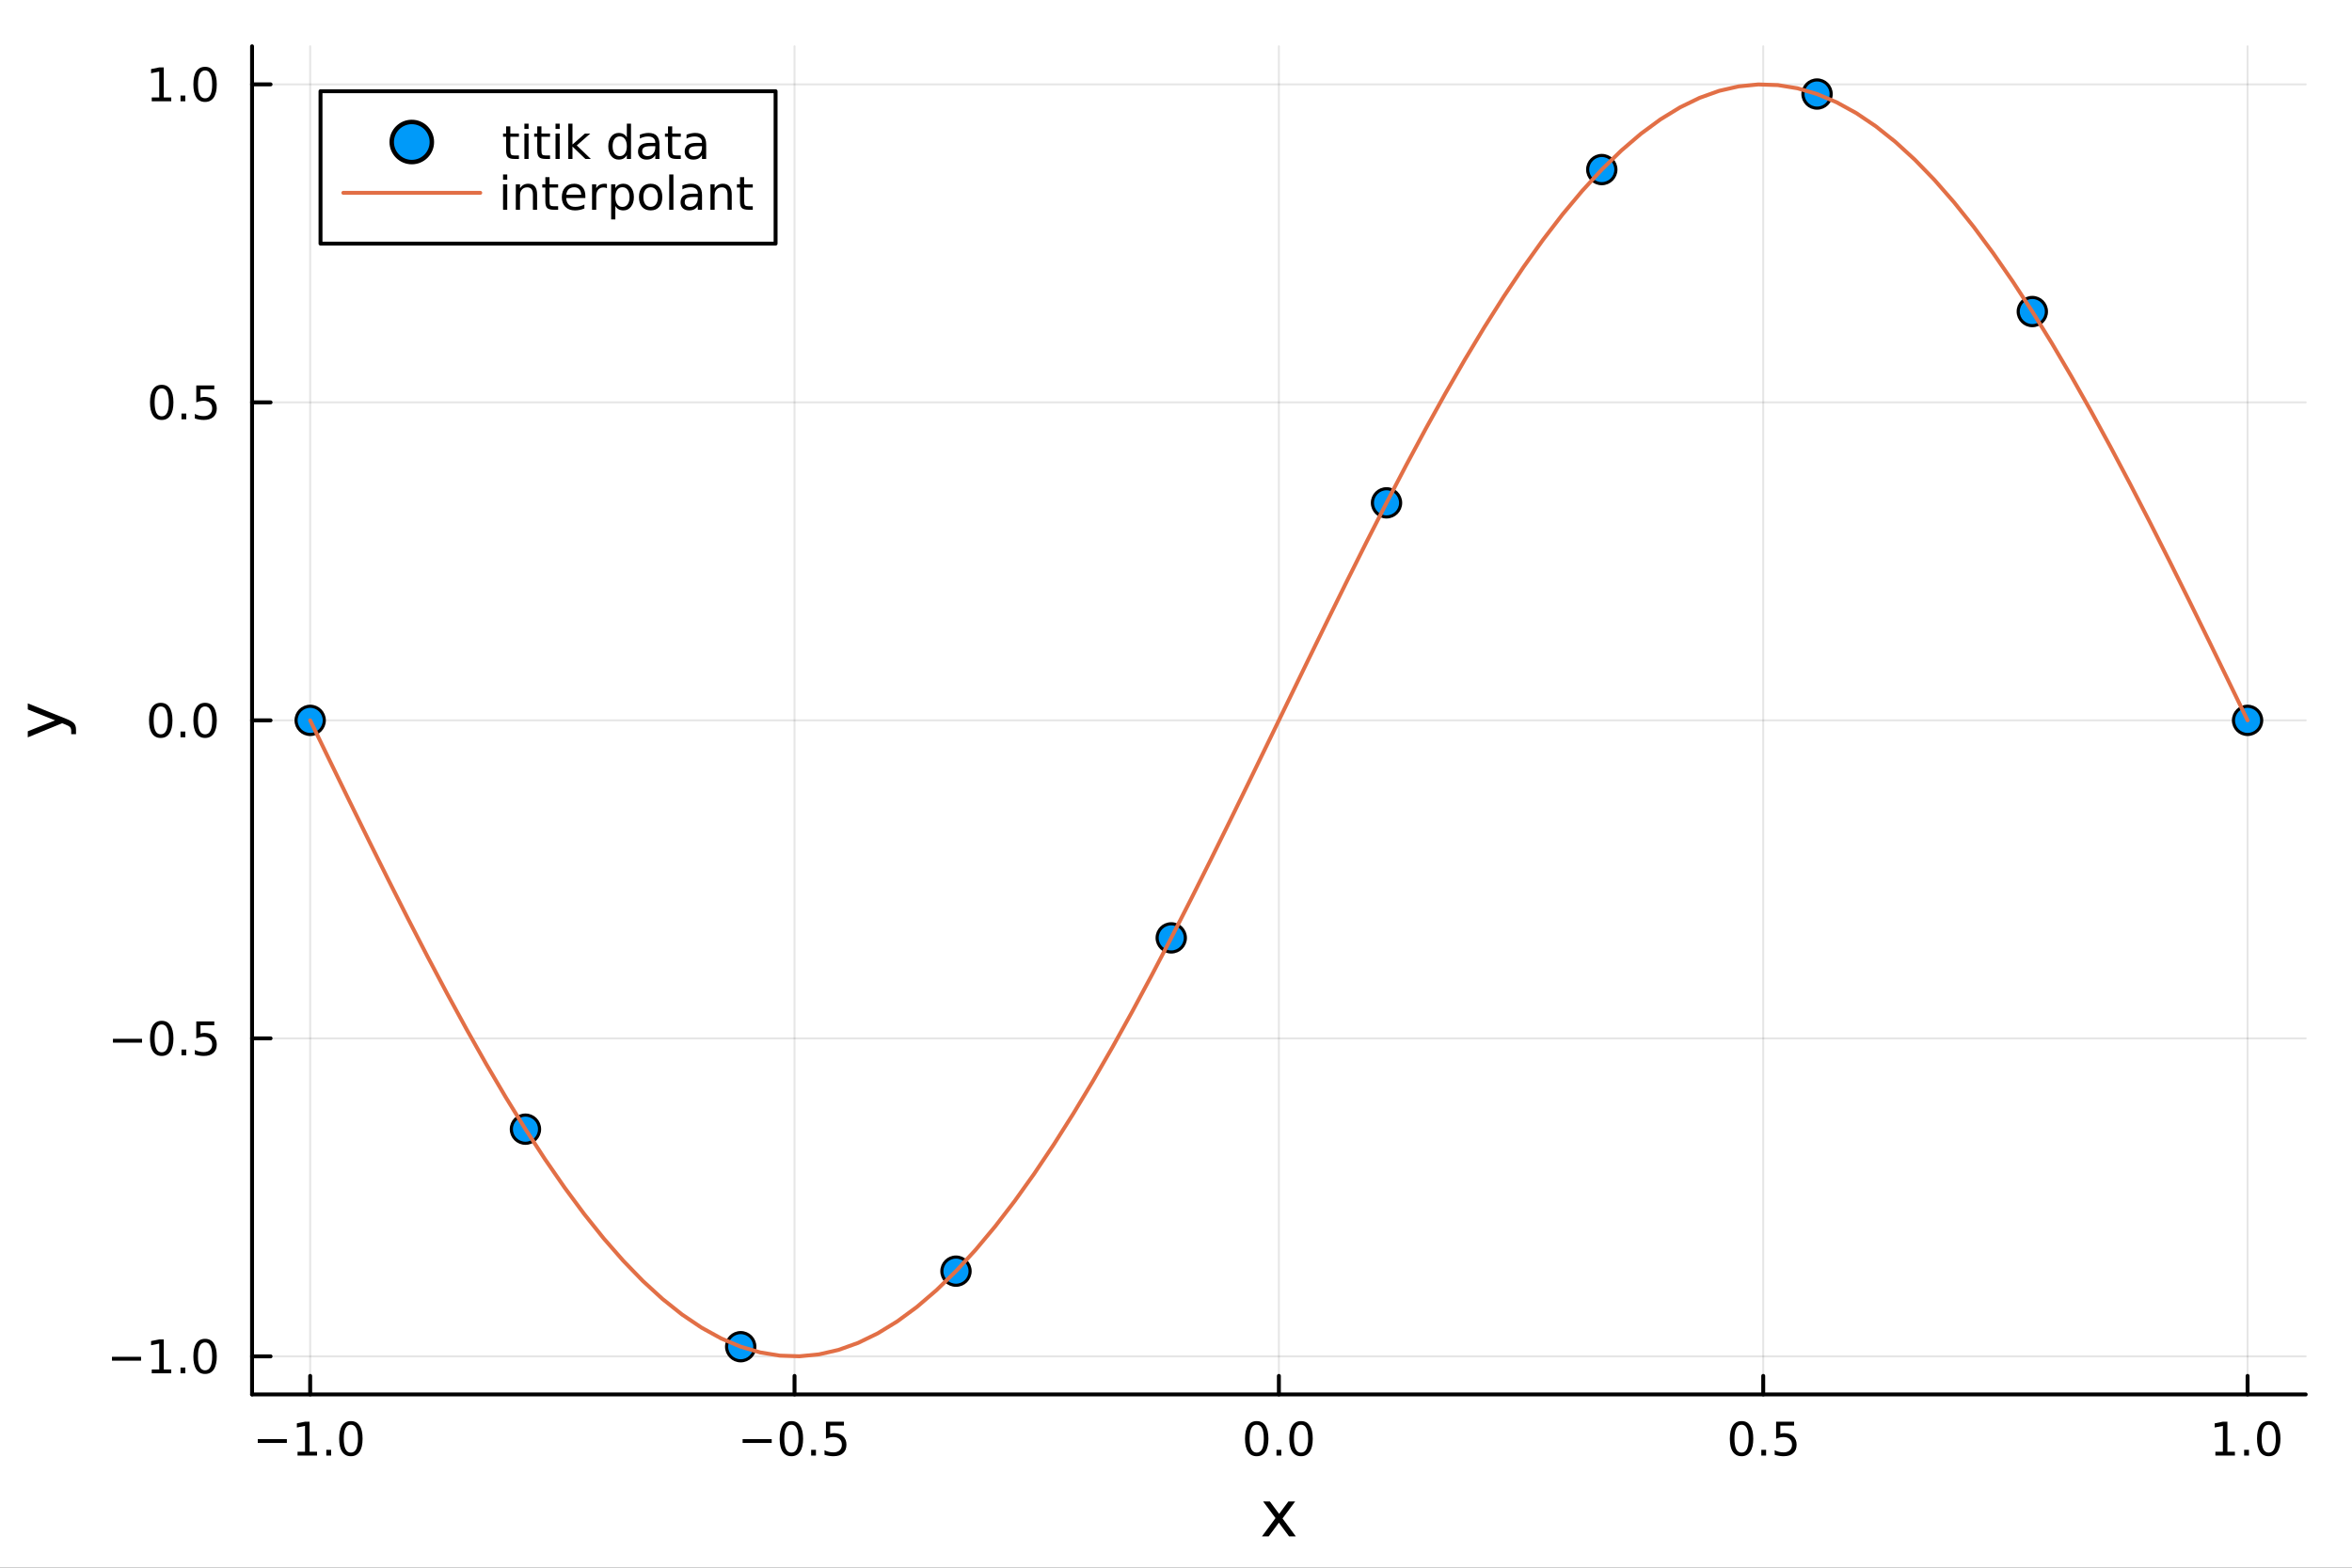 <?xml version="1.0" encoding="utf-8"?>
<svg xmlns="http://www.w3.org/2000/svg" xmlns:xlink="http://www.w3.org/1999/xlink" width="600" height="400" viewBox="0 0 2400 1600">
<rect x="0" y="0" width="2400" height="1600" fill="#333333" stroke="none"/>
<defs>
  <clipPath id="clip790">
    <rect x="0" y="0" width="2400" height="1600"/>
  </clipPath>
</defs>
<path clip-path="url(#clip790)" d="M0 1600 L2400 1600 L2400 0 L0 0  Z" fill="#ffffff" fill-rule="evenodd" fill-opacity="1"/>
<defs>
  <clipPath id="clip791">
    <rect x="480" y="0" width="1681" height="1600"/>
  </clipPath>
</defs>
<path clip-path="url(#clip790)" d="M257.204 1423.18 L2352.76 1423.18 L2352.76 47.244 L257.204 47.244  Z" fill="#ffffff" fill-rule="evenodd" fill-opacity="1"/>
<defs>
  <clipPath id="clip792">
    <rect x="257" y="47" width="2097" height="1377"/>
  </clipPath>
</defs>
<polyline clip-path="url(#clip792)" style="stroke:#000000; stroke-linecap:round; stroke-linejoin:round; stroke-width:2; stroke-opacity:0.1; fill:none" points="316.512,1423.18 316.512,47.244 "/>
<polyline clip-path="url(#clip792)" style="stroke:#000000; stroke-linecap:round; stroke-linejoin:round; stroke-width:2; stroke-opacity:0.1; fill:none" points="810.746,1423.18 810.746,47.244 "/>
<polyline clip-path="url(#clip792)" style="stroke:#000000; stroke-linecap:round; stroke-linejoin:round; stroke-width:2; stroke-opacity:0.1; fill:none" points="1304.98,1423.18 1304.98,47.244 "/>
<polyline clip-path="url(#clip792)" style="stroke:#000000; stroke-linecap:round; stroke-linejoin:round; stroke-width:2; stroke-opacity:0.1; fill:none" points="1799.21,1423.18 1799.21,47.244 "/>
<polyline clip-path="url(#clip792)" style="stroke:#000000; stroke-linecap:round; stroke-linejoin:round; stroke-width:2; stroke-opacity:0.1; fill:none" points="2293.45,1423.18 2293.45,47.244 "/>
<polyline clip-path="url(#clip790)" style="stroke:#000000; stroke-linecap:round; stroke-linejoin:round; stroke-width:4; stroke-opacity:1; fill:none" points="257.204,1423.18 2352.76,1423.18 "/>
<polyline clip-path="url(#clip790)" style="stroke:#000000; stroke-linecap:round; stroke-linejoin:round; stroke-width:4; stroke-opacity:1; fill:none" points="316.512,1423.18 316.512,1404.28 "/>
<polyline clip-path="url(#clip790)" style="stroke:#000000; stroke-linecap:round; stroke-linejoin:round; stroke-width:4; stroke-opacity:1; fill:none" points="810.746,1423.18 810.746,1404.28 "/>
<polyline clip-path="url(#clip790)" style="stroke:#000000; stroke-linecap:round; stroke-linejoin:round; stroke-width:4; stroke-opacity:1; fill:none" points="1304.98,1423.18 1304.98,1404.28 "/>
<polyline clip-path="url(#clip790)" style="stroke:#000000; stroke-linecap:round; stroke-linejoin:round; stroke-width:4; stroke-opacity:1; fill:none" points="1799.21,1423.18 1799.21,1404.28 "/>
<polyline clip-path="url(#clip790)" style="stroke:#000000; stroke-linecap:round; stroke-linejoin:round; stroke-width:4; stroke-opacity:1; fill:none" points="2293.45,1423.18 2293.45,1404.28 "/>
<path clip-path="url(#clip790)" d="M263.04 1468.75 L292.716 1468.75 L292.716 1472.69 L263.04 1472.69 L263.04 1468.75 Z" fill="#000000" fill-rule="nonzero" fill-opacity="1" /><path clip-path="url(#clip790)" d="M303.619 1481.64 L311.257 1481.64 L311.257 1455.28 L302.947 1456.95 L302.947 1452.69 L311.211 1451.02 L315.887 1451.02 L315.887 1481.64 L323.526 1481.64 L323.526 1485.58 L303.619 1485.58 L303.619 1481.64 Z" fill="#000000" fill-rule="nonzero" fill-opacity="1" /><path clip-path="url(#clip790)" d="M332.97 1479.7 L337.855 1479.7 L337.855 1485.58 L332.97 1485.58 L332.97 1479.7 Z" fill="#000000" fill-rule="nonzero" fill-opacity="1" /><path clip-path="url(#clip790)" d="M358.04 1454.1 Q354.429 1454.1 352.6 1457.66 Q350.794 1461.2 350.794 1468.33 Q350.794 1475.44 352.6 1479.01 Q354.429 1482.55 358.04 1482.55 Q361.674 1482.55 363.479 1479.01 Q365.308 1475.44 365.308 1468.33 Q365.308 1461.2 363.479 1457.66 Q361.674 1454.1 358.04 1454.1 M358.04 1450.39 Q363.85 1450.39 366.905 1455 Q369.984 1459.58 369.984 1468.33 Q369.984 1477.06 366.905 1481.67 Q363.85 1486.25 358.04 1486.25 Q352.23 1486.25 349.151 1481.67 Q346.095 1477.06 346.095 1468.33 Q346.095 1459.58 349.151 1455 Q352.23 1450.39 358.04 1450.39 Z" fill="#000000" fill-rule="nonzero" fill-opacity="1" /><path clip-path="url(#clip790)" d="M757.772 1468.75 L787.448 1468.75 L787.448 1472.69 L757.772 1472.69 L757.772 1468.75 Z" fill="#000000" fill-rule="nonzero" fill-opacity="1" /><path clip-path="url(#clip790)" d="M807.54 1454.1 Q803.929 1454.1 802.1 1457.66 Q800.295 1461.2 800.295 1468.33 Q800.295 1475.44 802.1 1479.01 Q803.929 1482.55 807.54 1482.55 Q811.174 1482.55 812.98 1479.01 Q814.809 1475.44 814.809 1468.33 Q814.809 1461.2 812.98 1457.66 Q811.174 1454.1 807.54 1454.1 M807.54 1450.39 Q813.35 1450.39 816.406 1455 Q819.484 1459.58 819.484 1468.33 Q819.484 1477.06 816.406 1481.67 Q813.35 1486.25 807.54 1486.25 Q801.73 1486.25 798.651 1481.67 Q795.596 1477.06 795.596 1468.33 Q795.596 1459.58 798.651 1455 Q801.73 1450.39 807.54 1450.39 Z" fill="#000000" fill-rule="nonzero" fill-opacity="1" /><path clip-path="url(#clip790)" d="M827.702 1479.7 L832.586 1479.7 L832.586 1485.58 L827.702 1485.58 L827.702 1479.7 Z" fill="#000000" fill-rule="nonzero" fill-opacity="1" /><path clip-path="url(#clip790)" d="M842.818 1451.02 L861.174 1451.02 L861.174 1454.96 L847.1 1454.96 L847.1 1463.43 Q848.119 1463.08 849.137 1462.92 Q850.156 1462.73 851.174 1462.73 Q856.961 1462.73 860.341 1465.9 Q863.72 1469.08 863.72 1474.49 Q863.72 1480.07 860.248 1483.17 Q856.776 1486.25 850.456 1486.25 Q848.281 1486.25 846.012 1485.88 Q843.767 1485.51 841.359 1484.77 L841.359 1480.07 Q843.443 1481.2 845.665 1481.76 Q847.887 1482.32 850.364 1482.32 Q854.368 1482.32 856.706 1480.21 Q859.044 1478.1 859.044 1474.49 Q859.044 1470.88 856.706 1468.77 Q854.368 1466.67 850.364 1466.67 Q848.489 1466.67 846.614 1467.08 Q844.762 1467.5 842.818 1468.38 L842.818 1451.02 Z" fill="#000000" fill-rule="nonzero" fill-opacity="1" /><path clip-path="url(#clip790)" d="M1282.36 1454.1 Q1278.75 1454.1 1276.92 1457.66 Q1275.12 1461.2 1275.12 1468.33 Q1275.12 1475.44 1276.92 1479.01 Q1278.75 1482.55 1282.36 1482.55 Q1286 1482.55 1287.8 1479.01 Q1289.63 1475.44 1289.63 1468.33 Q1289.63 1461.2 1287.8 1457.66 Q1286 1454.1 1282.36 1454.1 M1282.36 1450.39 Q1288.17 1450.39 1291.23 1455 Q1294.31 1459.58 1294.31 1468.33 Q1294.31 1477.06 1291.23 1481.67 Q1288.17 1486.25 1282.36 1486.25 Q1276.55 1486.25 1273.48 1481.67 Q1270.42 1477.06 1270.42 1468.33 Q1270.42 1459.58 1273.48 1455 Q1276.55 1450.39 1282.36 1450.39 Z" fill="#000000" fill-rule="nonzero" fill-opacity="1" /><path clip-path="url(#clip790)" d="M1302.53 1479.7 L1307.41 1479.7 L1307.41 1485.58 L1302.53 1485.58 L1302.53 1479.7 Z" fill="#000000" fill-rule="nonzero" fill-opacity="1" /><path clip-path="url(#clip790)" d="M1327.6 1454.1 Q1323.98 1454.1 1322.16 1457.66 Q1320.35 1461.2 1320.35 1468.33 Q1320.35 1475.44 1322.16 1479.01 Q1323.98 1482.55 1327.6 1482.55 Q1331.23 1482.55 1333.04 1479.01 Q1334.86 1475.44 1334.86 1468.33 Q1334.86 1461.2 1333.04 1457.66 Q1331.23 1454.1 1327.6 1454.1 M1327.6 1450.39 Q1333.41 1450.39 1336.46 1455 Q1339.54 1459.58 1339.54 1468.33 Q1339.54 1477.06 1336.46 1481.67 Q1333.41 1486.25 1327.6 1486.25 Q1321.79 1486.25 1318.71 1481.67 Q1315.65 1477.06 1315.65 1468.33 Q1315.65 1459.58 1318.71 1455 Q1321.79 1450.39 1327.6 1450.39 Z" fill="#000000" fill-rule="nonzero" fill-opacity="1" /><path clip-path="url(#clip790)" d="M1777.1 1454.1 Q1773.48 1454.1 1771.66 1457.66 Q1769.85 1461.2 1769.85 1468.33 Q1769.85 1475.44 1771.66 1479.01 Q1773.48 1482.55 1777.1 1482.55 Q1780.73 1482.55 1782.54 1479.01 Q1784.36 1475.44 1784.36 1468.33 Q1784.36 1461.2 1782.54 1457.66 Q1780.73 1454.1 1777.1 1454.1 M1777.1 1450.39 Q1782.91 1450.39 1785.96 1455 Q1789.04 1459.58 1789.04 1468.33 Q1789.04 1477.06 1785.96 1481.67 Q1782.91 1486.25 1777.1 1486.25 Q1771.29 1486.25 1768.21 1481.67 Q1765.15 1477.06 1765.15 1468.33 Q1765.15 1459.58 1768.21 1455 Q1771.29 1450.39 1777.1 1450.39 Z" fill="#000000" fill-rule="nonzero" fill-opacity="1" /><path clip-path="url(#clip790)" d="M1797.26 1479.7 L1802.14 1479.7 L1802.14 1485.58 L1797.26 1485.58 L1797.26 1479.7 Z" fill="#000000" fill-rule="nonzero" fill-opacity="1" /><path clip-path="url(#clip790)" d="M1812.37 1451.02 L1830.73 1451.02 L1830.73 1454.96 L1816.66 1454.96 L1816.66 1463.43 Q1817.67 1463.08 1818.69 1462.92 Q1819.71 1462.73 1820.73 1462.73 Q1826.52 1462.73 1829.9 1465.9 Q1833.28 1469.08 1833.28 1474.49 Q1833.28 1480.07 1829.8 1483.17 Q1826.33 1486.25 1820.01 1486.25 Q1817.84 1486.25 1815.57 1485.88 Q1813.32 1485.51 1810.92 1484.77 L1810.92 1480.07 Q1813 1481.2 1815.22 1481.76 Q1817.44 1482.32 1819.92 1482.32 Q1823.92 1482.32 1826.26 1480.21 Q1828.6 1478.1 1828.6 1474.49 Q1828.6 1470.88 1826.26 1468.77 Q1823.92 1466.67 1819.92 1466.67 Q1818.04 1466.67 1816.17 1467.08 Q1814.32 1467.5 1812.37 1468.38 L1812.37 1451.02 Z" fill="#000000" fill-rule="nonzero" fill-opacity="1" /><path clip-path="url(#clip790)" d="M2260.6 1481.64 L2268.24 1481.64 L2268.24 1455.28 L2259.93 1456.95 L2259.93 1452.69 L2268.19 1451.02 L2272.87 1451.02 L2272.87 1481.64 L2280.51 1481.64 L2280.51 1485.58 L2260.6 1485.58 L2260.6 1481.64 Z" fill="#000000" fill-rule="nonzero" fill-opacity="1" /><path clip-path="url(#clip790)" d="M2289.95 1479.7 L2294.84 1479.7 L2294.84 1485.58 L2289.95 1485.58 L2289.95 1479.7 Z" fill="#000000" fill-rule="nonzero" fill-opacity="1" /><path clip-path="url(#clip790)" d="M2315.02 1454.1 Q2311.41 1454.1 2309.58 1457.66 Q2307.78 1461.2 2307.78 1468.33 Q2307.78 1475.44 2309.58 1479.01 Q2311.41 1482.55 2315.02 1482.55 Q2318.66 1482.55 2320.46 1479.01 Q2322.29 1475.44 2322.29 1468.33 Q2322.29 1461.2 2320.46 1457.66 Q2318.66 1454.1 2315.02 1454.1 M2315.02 1450.39 Q2320.83 1450.39 2323.89 1455 Q2326.97 1459.58 2326.97 1468.33 Q2326.97 1477.06 2323.89 1481.67 Q2320.83 1486.25 2315.02 1486.25 Q2309.21 1486.25 2306.13 1481.67 Q2303.08 1477.06 2303.08 1468.33 Q2303.08 1459.58 2306.13 1455 Q2309.21 1450.39 2315.02 1450.39 Z" fill="#000000" fill-rule="nonzero" fill-opacity="1" /><path clip-path="url(#clip790)" d="M1321.59 1532.4 L1308.7 1549.74 L1322.26 1568.04 L1315.36 1568.04 L1304.98 1554.04 L1294.6 1568.04 L1287.7 1568.04 L1301.54 1549.39 L1288.87 1532.4 L1295.78 1532.4 L1305.23 1545.1 L1314.69 1532.4 L1321.59 1532.4 Z" fill="#000000" fill-rule="nonzero" fill-opacity="1" /><polyline clip-path="url(#clip792)" style="stroke:#000000; stroke-linecap:round; stroke-linejoin:round; stroke-width:2; stroke-opacity:0.1; fill:none" points="257.204,1384.32 2352.76,1384.32 "/>
<polyline clip-path="url(#clip792)" style="stroke:#000000; stroke-linecap:round; stroke-linejoin:round; stroke-width:2; stroke-opacity:0.1; fill:none" points="257.204,1059.77 2352.76,1059.77 "/>
<polyline clip-path="url(#clip792)" style="stroke:#000000; stroke-linecap:round; stroke-linejoin:round; stroke-width:2; stroke-opacity:0.1; fill:none" points="257.204,735.212 2352.76,735.212 "/>
<polyline clip-path="url(#clip792)" style="stroke:#000000; stroke-linecap:round; stroke-linejoin:round; stroke-width:2; stroke-opacity:0.1; fill:none" points="257.204,410.657 2352.76,410.657 "/>
<polyline clip-path="url(#clip792)" style="stroke:#000000; stroke-linecap:round; stroke-linejoin:round; stroke-width:2; stroke-opacity:0.1; fill:none" points="257.204,86.103 2352.76,86.103 "/>
<polyline clip-path="url(#clip790)" style="stroke:#000000; stroke-linecap:round; stroke-linejoin:round; stroke-width:4; stroke-opacity:1; fill:none" points="257.204,1423.18 257.204,47.244 "/>
<polyline clip-path="url(#clip790)" style="stroke:#000000; stroke-linecap:round; stroke-linejoin:round; stroke-width:4; stroke-opacity:1; fill:none" points="257.204,1384.32 276.102,1384.32 "/>
<polyline clip-path="url(#clip790)" style="stroke:#000000; stroke-linecap:round; stroke-linejoin:round; stroke-width:4; stroke-opacity:1; fill:none" points="257.204,1059.77 276.102,1059.77 "/>
<polyline clip-path="url(#clip790)" style="stroke:#000000; stroke-linecap:round; stroke-linejoin:round; stroke-width:4; stroke-opacity:1; fill:none" points="257.204,735.212 276.102,735.212 "/>
<polyline clip-path="url(#clip790)" style="stroke:#000000; stroke-linecap:round; stroke-linejoin:round; stroke-width:4; stroke-opacity:1; fill:none" points="257.204,410.657 276.102,410.657 "/>
<polyline clip-path="url(#clip790)" style="stroke:#000000; stroke-linecap:round; stroke-linejoin:round; stroke-width:4; stroke-opacity:1; fill:none" points="257.204,86.103 276.102,86.103 "/>
<path clip-path="url(#clip790)" d="M114.26 1384.77 L143.936 1384.77 L143.936 1388.71 L114.26 1388.71 L114.26 1384.77 Z" fill="#000000" fill-rule="nonzero" fill-opacity="1" /><path clip-path="url(#clip790)" d="M154.839 1397.67 L162.477 1397.67 L162.477 1371.3 L154.167 1372.97 L154.167 1368.71 L162.431 1367.04 L167.107 1367.04 L167.107 1397.67 L174.746 1397.67 L174.746 1401.6 L154.839 1401.6 L154.839 1397.67 Z" fill="#000000" fill-rule="nonzero" fill-opacity="1" /><path clip-path="url(#clip790)" d="M184.19 1395.72 L189.075 1395.72 L189.075 1401.6 L184.19 1401.6 L184.19 1395.72 Z" fill="#000000" fill-rule="nonzero" fill-opacity="1" /><path clip-path="url(#clip790)" d="M209.26 1370.12 Q205.649 1370.12 203.82 1373.68 Q202.014 1377.23 202.014 1384.36 Q202.014 1391.46 203.82 1395.03 Q205.649 1398.57 209.26 1398.57 Q212.894 1398.57 214.699 1395.03 Q216.528 1391.46 216.528 1384.36 Q216.528 1377.23 214.699 1373.68 Q212.894 1370.12 209.26 1370.12 M209.26 1366.42 Q215.07 1366.42 218.125 1371.02 Q221.204 1375.61 221.204 1384.36 Q221.204 1393.08 218.125 1397.69 Q215.07 1402.27 209.26 1402.27 Q203.449 1402.27 200.371 1397.69 Q197.315 1393.08 197.315 1384.36 Q197.315 1375.61 200.371 1371.02 Q203.449 1366.42 209.26 1366.42 Z" fill="#000000" fill-rule="nonzero" fill-opacity="1" /><path clip-path="url(#clip790)" d="M115.256 1060.22 L144.931 1060.22 L144.931 1064.15 L115.256 1064.15 L115.256 1060.22 Z" fill="#000000" fill-rule="nonzero" fill-opacity="1" /><path clip-path="url(#clip790)" d="M165.024 1045.57 Q161.413 1045.57 159.584 1049.13 Q157.778 1052.67 157.778 1059.8 Q157.778 1066.91 159.584 1070.47 Q161.413 1074.01 165.024 1074.01 Q168.658 1074.01 170.464 1070.47 Q172.292 1066.91 172.292 1059.8 Q172.292 1052.67 170.464 1049.13 Q168.658 1045.57 165.024 1045.57 M165.024 1041.86 Q170.834 1041.86 173.889 1046.47 Q176.968 1051.05 176.968 1059.8 Q176.968 1068.53 173.889 1073.13 Q170.834 1077.72 165.024 1077.72 Q159.214 1077.72 156.135 1073.13 Q153.079 1068.53 153.079 1059.8 Q153.079 1051.05 156.135 1046.47 Q159.214 1041.86 165.024 1041.86 Z" fill="#000000" fill-rule="nonzero" fill-opacity="1" /><path clip-path="url(#clip790)" d="M185.186 1071.17 L190.07 1071.17 L190.07 1077.05 L185.186 1077.05 L185.186 1071.17 Z" fill="#000000" fill-rule="nonzero" fill-opacity="1" /><path clip-path="url(#clip790)" d="M200.301 1042.49 L218.658 1042.49 L218.658 1046.42 L204.584 1046.42 L204.584 1054.89 Q205.602 1054.55 206.621 1054.38 Q207.639 1054.2 208.658 1054.2 Q214.445 1054.2 217.824 1057.37 Q221.204 1060.54 221.204 1065.96 Q221.204 1071.54 217.732 1074.64 Q214.26 1077.72 207.94 1077.72 Q205.764 1077.72 203.496 1077.35 Q201.25 1076.98 198.843 1076.24 L198.843 1071.54 Q200.926 1072.67 203.149 1073.23 Q205.371 1073.78 207.848 1073.78 Q211.852 1073.78 214.19 1071.68 Q216.528 1069.57 216.528 1065.96 Q216.528 1062.35 214.19 1060.24 Q211.852 1058.13 207.848 1058.13 Q205.973 1058.13 204.098 1058.55 Q202.246 1058.97 200.301 1059.85 L200.301 1042.49 Z" fill="#000000" fill-rule="nonzero" fill-opacity="1" /><path clip-path="url(#clip790)" d="M164.028 721.011 Q160.417 721.011 158.589 724.575 Q156.783 728.117 156.783 735.247 Q156.783 742.353 158.589 745.918 Q160.417 749.46 164.028 749.46 Q167.663 749.46 169.468 745.918 Q171.297 742.353 171.297 735.247 Q171.297 728.117 169.468 724.575 Q167.663 721.011 164.028 721.011 M164.028 717.307 Q169.839 717.307 172.894 721.913 Q175.973 726.497 175.973 735.247 Q175.973 743.973 172.894 748.58 Q169.839 753.163 164.028 753.163 Q158.218 753.163 155.14 748.58 Q152.084 743.973 152.084 735.247 Q152.084 726.497 155.14 721.913 Q158.218 717.307 164.028 717.307 Z" fill="#000000" fill-rule="nonzero" fill-opacity="1" /><path clip-path="url(#clip790)" d="M184.19 746.612 L189.075 746.612 L189.075 752.492 L184.19 752.492 L184.19 746.612 Z" fill="#000000" fill-rule="nonzero" fill-opacity="1" /><path clip-path="url(#clip790)" d="M209.26 721.011 Q205.649 721.011 203.82 724.575 Q202.014 728.117 202.014 735.247 Q202.014 742.353 203.82 745.918 Q205.649 749.46 209.26 749.46 Q212.894 749.46 214.699 745.918 Q216.528 742.353 216.528 735.247 Q216.528 728.117 214.699 724.575 Q212.894 721.011 209.26 721.011 M209.26 717.307 Q215.07 717.307 218.125 721.913 Q221.204 726.497 221.204 735.247 Q221.204 743.973 218.125 748.58 Q215.07 753.163 209.26 753.163 Q203.449 753.163 200.371 748.58 Q197.315 743.973 197.315 735.247 Q197.315 726.497 200.371 721.913 Q203.449 717.307 209.26 717.307 Z" fill="#000000" fill-rule="nonzero" fill-opacity="1" /><path clip-path="url(#clip790)" d="M165.024 396.456 Q161.413 396.456 159.584 400.021 Q157.778 403.563 157.778 410.692 Q157.778 417.799 159.584 421.363 Q161.413 424.905 165.024 424.905 Q168.658 424.905 170.464 421.363 Q172.292 417.799 172.292 410.692 Q172.292 403.563 170.464 400.021 Q168.658 396.456 165.024 396.456 M165.024 392.752 Q170.834 392.752 173.889 397.359 Q176.968 401.942 176.968 410.692 Q176.968 419.419 173.889 424.025 Q170.834 428.609 165.024 428.609 Q159.214 428.609 156.135 424.025 Q153.079 419.419 153.079 410.692 Q153.079 401.942 156.135 397.359 Q159.214 392.752 165.024 392.752 Z" fill="#000000" fill-rule="nonzero" fill-opacity="1" /><path clip-path="url(#clip790)" d="M185.186 422.058 L190.07 422.058 L190.07 427.937 L185.186 427.937 L185.186 422.058 Z" fill="#000000" fill-rule="nonzero" fill-opacity="1" /><path clip-path="url(#clip790)" d="M200.301 393.377 L218.658 393.377 L218.658 397.313 L204.584 397.313 L204.584 405.785 Q205.602 405.438 206.621 405.276 Q207.639 405.09 208.658 405.09 Q214.445 405.09 217.824 408.262 Q221.204 411.433 221.204 416.85 Q221.204 422.428 217.732 425.53 Q214.26 428.609 207.94 428.609 Q205.764 428.609 203.496 428.238 Q201.25 427.868 198.843 427.127 L198.843 422.428 Q200.926 423.562 203.149 424.118 Q205.371 424.674 207.848 424.674 Q211.852 424.674 214.19 422.567 Q216.528 420.461 216.528 416.85 Q216.528 413.238 214.19 411.132 Q211.852 409.025 207.848 409.025 Q205.973 409.025 204.098 409.442 Q202.246 409.859 200.301 410.738 L200.301 393.377 Z" fill="#000000" fill-rule="nonzero" fill-opacity="1" /><path clip-path="url(#clip790)" d="M154.839 99.448 L162.477 99.448 L162.477 73.082 L154.167 74.749 L154.167 70.49 L162.431 68.823 L167.107 68.823 L167.107 99.448 L174.746 99.448 L174.746 103.383 L154.839 103.383 L154.839 99.448 Z" fill="#000000" fill-rule="nonzero" fill-opacity="1" /><path clip-path="url(#clip790)" d="M184.19 97.503 L189.075 97.503 L189.075 103.383 L184.19 103.383 L184.19 97.503 Z" fill="#000000" fill-rule="nonzero" fill-opacity="1" /><path clip-path="url(#clip790)" d="M209.26 71.902 Q205.649 71.902 203.82 75.466 Q202.014 79.008 202.014 86.138 Q202.014 93.244 203.82 96.809 Q205.649 100.35 209.26 100.35 Q212.894 100.35 214.699 96.809 Q216.528 93.244 216.528 86.138 Q216.528 79.008 214.699 75.466 Q212.894 71.902 209.26 71.902 M209.26 68.198 Q215.07 68.198 218.125 72.804 Q221.204 77.388 221.204 86.138 Q221.204 94.864 218.125 99.471 Q215.07 104.054 209.26 104.054 Q203.449 104.054 200.371 99.471 Q197.315 94.864 197.315 86.138 Q197.315 77.388 200.371 72.804 Q203.449 68.198 209.26 68.198 Z" fill="#000000" fill-rule="nonzero" fill-opacity="1" /><path clip-path="url(#clip790)" d="M67.314 733.525 Q73.68 736.008 75.622 738.363 Q77.563 740.718 77.563 744.665 L77.563 749.344 L72.662 749.344 L72.662 745.906 Q72.662 743.487 71.516 742.151 Q70.37 740.814 66.105 739.191 L63.431 738.14 L28.356 752.559 L28.356 746.352 L56.238 735.212 L28.356 724.072 L28.356 717.865 L67.314 733.525 Z" fill="#000000" fill-rule="nonzero" fill-opacity="1" /><circle clip-path="url(#clip792)" cx="316.512" cy="735.212" r="14.4" fill="#009af9" fill-rule="evenodd" fill-opacity="1" stroke="#000000" stroke-opacity="1" stroke-width="3.2"/>
<circle clip-path="url(#clip792)" cx="536.172" cy="1152.45" r="14.4" fill="#009af9" fill-rule="evenodd" fill-opacity="1" stroke="#000000" stroke-opacity="1" stroke-width="3.2"/>
<circle clip-path="url(#clip792)" cx="755.831" cy="1374.46" r="14.4" fill="#009af9" fill-rule="evenodd" fill-opacity="1" stroke="#000000" stroke-opacity="1" stroke-width="3.2"/>
<circle clip-path="url(#clip792)" cx="975.491" cy="1297.36" r="14.4" fill="#009af9" fill-rule="evenodd" fill-opacity="1" stroke="#000000" stroke-opacity="1" stroke-width="3.2"/>
<circle clip-path="url(#clip792)" cx="1195.15" cy="957.22" r="14.4" fill="#009af9" fill-rule="evenodd" fill-opacity="1" stroke="#000000" stroke-opacity="1" stroke-width="3.2"/>
<circle clip-path="url(#clip792)" cx="1414.81" cy="513.204" r="14.4" fill="#009af9" fill-rule="evenodd" fill-opacity="1" stroke="#000000" stroke-opacity="1" stroke-width="3.2"/>
<circle clip-path="url(#clip792)" cx="1634.47" cy="173.067" r="14.4" fill="#009af9" fill-rule="evenodd" fill-opacity="1" stroke="#000000" stroke-opacity="1" stroke-width="3.2"/>
<circle clip-path="url(#clip792)" cx="1854.13" cy="95.964" r="14.4" fill="#009af9" fill-rule="evenodd" fill-opacity="1" stroke="#000000" stroke-opacity="1" stroke-width="3.2"/>
<circle clip-path="url(#clip792)" cx="2073.79" cy="317.973" r="14.4" fill="#009af9" fill-rule="evenodd" fill-opacity="1" stroke="#000000" stroke-opacity="1" stroke-width="3.2"/>
<circle clip-path="url(#clip792)" cx="2293.45" cy="735.212" r="14.4" fill="#009af9" fill-rule="evenodd" fill-opacity="1" stroke="#000000" stroke-opacity="1" stroke-width="3.2"/>
<polyline clip-path="url(#clip792)" style="stroke:#e26f46; stroke-linecap:round; stroke-linejoin:round; stroke-width:4; stroke-opacity:1; fill:none" points="316.512,735.212 336.481,776.352 356.45,817.341 376.419,858.01 396.388,898.19 416.357,937.717 436.326,976.43 456.295,1014.17 476.264,1050.79 496.234,1086.14 516.203,1120.07 536.172,1152.45 556.141,1183.15 576.11,1212.05 596.079,1239.02 616.048,1263.97 636.017,1286.78 655.986,1307.38 675.955,1325.67 695.924,1341.58 715.893,1355.05 735.862,1366.02 755.831,1374.46 775.8,1380.32 795.769,1383.58 815.738,1384.24 835.707,1382.28 855.676,1377.71 875.645,1370.56 895.614,1360.85 915.584,1348.62 935.553,1333.92 955.522,1316.81 975.491,1297.36 995.46,1275.64 1015.43,1251.75 1035.4,1225.78 1055.37,1197.83 1075.34,1168.02 1095.3,1136.46 1115.27,1103.3 1135.24,1068.64 1155.21,1032.65 1175.18,995.46 1195.15,957.22 1215.12,918.087 1235.09,878.217 1255.06,837.772 1275.03,796.914 1295,755.807 1314.96,714.617 1334.93,673.51 1354.9,632.652 1374.87,592.206 1394.84,552.337 1414.81,513.204 1434.78,474.964 1454.75,437.773 1474.72,401.779 1494.69,367.128 1514.65,333.959 1534.62,302.406 1554.59,272.595 1574.56,244.648 1594.53,218.675 1614.5,194.783 1634.47,173.067 1654.44,153.614 1674.41,136.504 1694.38,121.804 1714.35,109.574 1734.31,99.863 1754.28,92.711 1774.25,88.146 1794.22,86.186 1814.19,86.839 1834.16,90.103 1854.13,95.964 1874.1,104.4 1894.07,115.375 1914.04,128.846 1934,144.758 1953.97,163.048 1973.94,183.642 1993.91,206.458 2013.88,231.403 2033.85,258.377 2053.82,287.273 2073.79,317.973 2093.76,350.354 2113.73,384.286 2133.7,419.633 2153.66,456.251 2173.63,493.994 2193.6,532.707 2213.57,572.234 2233.54,612.414 2253.51,653.082 2273.48,694.072 2293.45,735.212 "/>
<path clip-path="url(#clip790)" d="M327.056 248.629 L791.424 248.629 L791.424 93.109 L327.056 93.109  Z" fill="#ffffff" fill-rule="evenodd" fill-opacity="1"/>
<polyline clip-path="url(#clip790)" style="stroke:#000000; stroke-linecap:round; stroke-linejoin:round; stroke-width:4; stroke-opacity:1; fill:none" points="327.056,248.629 791.424,248.629 791.424,93.109 327.056,93.109 327.056,248.629 "/>
<circle clip-path="url(#clip790)" cx="420.191" cy="144.949" r="20.48" fill="#009af9" fill-rule="evenodd" fill-opacity="1" stroke="#000000" stroke-opacity="1" stroke-width="4.551"/>
<path clip-path="url(#clip790)" d="M520.734 128.942 L520.734 136.303 L529.508 136.303 L529.508 139.613 L520.734 139.613 L520.734 153.687 Q520.734 156.858 521.591 157.761 Q522.471 158.664 525.133 158.664 L529.508 158.664 L529.508 162.229 L525.133 162.229 Q520.202 162.229 518.327 160.4 Q516.452 158.548 516.452 153.687 L516.452 139.613 L513.327 139.613 L513.327 136.303 L516.452 136.303 L516.452 128.942 L520.734 128.942 Z" fill="#000000" fill-rule="nonzero" fill-opacity="1" /><path clip-path="url(#clip790)" d="M535.109 136.303 L539.369 136.303 L539.369 162.229 L535.109 162.229 L535.109 136.303 M535.109 126.21 L539.369 126.21 L539.369 131.604 L535.109 131.604 L535.109 126.21 Z" fill="#000000" fill-rule="nonzero" fill-opacity="1" /><path clip-path="url(#clip790)" d="M552.493 128.942 L552.493 136.303 L561.267 136.303 L561.267 139.613 L552.493 139.613 L552.493 153.687 Q552.493 156.858 553.35 157.761 Q554.23 158.664 556.892 158.664 L561.267 158.664 L561.267 162.229 L556.892 162.229 Q551.961 162.229 550.086 160.4 Q548.211 158.548 548.211 153.687 L548.211 139.613 L545.086 139.613 L545.086 136.303 L548.211 136.303 L548.211 128.942 L552.493 128.942 Z" fill="#000000" fill-rule="nonzero" fill-opacity="1" /><path clip-path="url(#clip790)" d="M566.868 136.303 L571.128 136.303 L571.128 162.229 L566.868 162.229 L566.868 136.303 M566.868 126.21 L571.128 126.21 L571.128 131.604 L566.868 131.604 L566.868 126.21 Z" fill="#000000" fill-rule="nonzero" fill-opacity="1" /><path clip-path="url(#clip790)" d="M579.878 126.21 L584.16 126.21 L584.16 147.483 L596.868 136.303 L602.308 136.303 L588.558 148.432 L602.887 162.229 L597.331 162.229 L584.16 149.567 L584.16 162.229 L579.878 162.229 L579.878 126.21 Z" fill="#000000" fill-rule="nonzero" fill-opacity="1" /><path clip-path="url(#clip790)" d="M639.623 140.238 L639.623 126.21 L643.882 126.21 L643.882 162.229 L639.623 162.229 L639.623 158.34 Q638.28 160.655 636.22 161.789 Q634.183 162.9 631.313 162.9 Q626.613 162.9 623.651 159.15 Q620.711 155.4 620.711 149.289 Q620.711 143.178 623.651 139.428 Q626.613 135.678 631.313 135.678 Q634.183 135.678 636.22 136.812 Q638.28 137.923 639.623 140.238 M625.109 149.289 Q625.109 153.988 627.03 156.673 Q628.975 159.335 632.354 159.335 Q635.734 159.335 637.678 156.673 Q639.623 153.988 639.623 149.289 Q639.623 144.59 637.678 141.928 Q635.734 139.243 632.354 139.243 Q628.975 139.243 627.03 141.928 Q625.109 144.59 625.109 149.289 Z" fill="#000000" fill-rule="nonzero" fill-opacity="1" /><path clip-path="url(#clip790)" d="M664.437 149.196 Q659.275 149.196 657.285 150.377 Q655.294 151.557 655.294 154.405 Q655.294 156.673 656.775 158.016 Q658.28 159.335 660.849 159.335 Q664.391 159.335 666.521 156.835 Q668.673 154.312 668.673 150.145 L668.673 149.196 L664.437 149.196 M672.933 147.437 L672.933 162.229 L668.673 162.229 L668.673 158.293 Q667.215 160.655 665.039 161.789 Q662.863 162.9 659.715 162.9 Q655.734 162.9 653.373 160.678 Q651.035 158.432 651.035 154.682 Q651.035 150.307 653.951 148.085 Q656.891 145.863 662.701 145.863 L668.673 145.863 L668.673 145.446 Q668.673 142.507 666.729 140.909 Q664.808 139.289 661.312 139.289 Q659.09 139.289 656.984 139.821 Q654.877 140.354 652.933 141.419 L652.933 137.483 Q655.271 136.581 657.47 136.141 Q659.669 135.678 661.752 135.678 Q667.377 135.678 670.155 138.594 Q672.933 141.511 672.933 147.437 Z" fill="#000000" fill-rule="nonzero" fill-opacity="1" /><path clip-path="url(#clip790)" d="M685.919 128.942 L685.919 136.303 L694.692 136.303 L694.692 139.613 L685.919 139.613 L685.919 153.687 Q685.919 156.858 686.775 157.761 Q687.655 158.664 690.317 158.664 L694.692 158.664 L694.692 162.229 L690.317 162.229 Q685.386 162.229 683.511 160.4 Q681.636 158.548 681.636 153.687 L681.636 139.613 L678.511 139.613 L678.511 136.303 L681.636 136.303 L681.636 128.942 L685.919 128.942 Z" fill="#000000" fill-rule="nonzero" fill-opacity="1" /><path clip-path="url(#clip790)" d="M712.076 149.196 Q706.914 149.196 704.923 150.377 Q702.933 151.557 702.933 154.405 Q702.933 156.673 704.414 158.016 Q705.919 159.335 708.488 159.335 Q712.03 159.335 714.159 156.835 Q716.312 154.312 716.312 150.145 L716.312 149.196 L712.076 149.196 M720.571 147.437 L720.571 162.229 L716.312 162.229 L716.312 158.293 Q714.854 160.655 712.678 161.789 Q710.502 162.9 707.354 162.9 Q703.372 162.9 701.011 160.678 Q698.673 158.432 698.673 154.682 Q698.673 150.307 701.59 148.085 Q704.53 145.863 710.34 145.863 L716.312 145.863 L716.312 145.446 Q716.312 142.507 714.368 140.909 Q712.446 139.289 708.951 139.289 Q706.729 139.289 704.622 139.821 Q702.516 140.354 700.571 141.419 L700.571 137.483 Q702.909 136.581 705.108 136.141 Q707.307 135.678 709.391 135.678 Q715.016 135.678 717.794 138.594 Q720.571 141.511 720.571 147.437 Z" fill="#000000" fill-rule="nonzero" fill-opacity="1" /><polyline clip-path="url(#clip790)" style="stroke:#e26f46; stroke-linecap:round; stroke-linejoin:round; stroke-width:4; stroke-opacity:1; fill:none" points="350.34,196.789 490.043,196.789 "/>
<path clip-path="url(#clip790)" d="M513.327 188.143 L517.586 188.143 L517.586 214.069 L513.327 214.069 L513.327 188.143 M513.327 178.05 L517.586 178.05 L517.586 183.444 L513.327 183.444 L513.327 178.05 Z" fill="#000000" fill-rule="nonzero" fill-opacity="1" /><path clip-path="url(#clip790)" d="M548.049 198.421 L548.049 214.069 L543.79 214.069 L543.79 198.559 Q543.79 194.879 542.355 193.05 Q540.919 191.222 538.049 191.222 Q534.6 191.222 532.609 193.421 Q530.619 195.62 530.619 199.416 L530.619 214.069 L526.336 214.069 L526.336 188.143 L530.619 188.143 L530.619 192.171 Q532.146 189.833 534.207 188.675 Q536.29 187.518 538.998 187.518 Q543.466 187.518 545.757 190.296 Q548.049 193.05 548.049 198.421 Z" fill="#000000" fill-rule="nonzero" fill-opacity="1" /><path clip-path="url(#clip790)" d="M560.757 180.782 L560.757 188.143 L569.53 188.143 L569.53 191.453 L560.757 191.453 L560.757 205.527 Q560.757 208.698 561.614 209.601 Q562.493 210.504 565.155 210.504 L569.53 210.504 L569.53 214.069 L565.155 214.069 Q560.225 214.069 558.35 212.24 Q556.475 210.388 556.475 205.527 L556.475 191.453 L553.35 191.453 L553.35 188.143 L556.475 188.143 L556.475 180.782 L560.757 180.782 Z" fill="#000000" fill-rule="nonzero" fill-opacity="1" /><path clip-path="url(#clip790)" d="M597.308 200.041 L597.308 202.124 L577.725 202.124 Q578.003 206.522 580.364 208.837 Q582.748 211.129 586.984 211.129 Q589.438 211.129 591.729 210.527 Q594.044 209.925 596.313 208.721 L596.313 212.749 Q594.021 213.721 591.614 214.231 Q589.206 214.74 586.729 214.74 Q580.526 214.74 576.892 211.129 Q573.28 207.518 573.28 201.36 Q573.28 194.995 576.706 191.268 Q580.155 187.518 585.989 187.518 Q591.22 187.518 594.253 190.897 Q597.308 194.254 597.308 200.041 M593.049 198.791 Q593.003 195.296 591.081 193.212 Q589.183 191.129 586.035 191.129 Q582.47 191.129 580.317 193.143 Q578.188 195.157 577.864 198.814 L593.049 198.791 Z" fill="#000000" fill-rule="nonzero" fill-opacity="1" /><path clip-path="url(#clip790)" d="M619.322 192.124 Q618.604 191.708 617.748 191.522 Q616.914 191.314 615.896 191.314 Q612.285 191.314 610.34 193.675 Q608.419 196.013 608.419 200.411 L608.419 214.069 L604.137 214.069 L604.137 188.143 L608.419 188.143 L608.419 192.171 Q609.762 189.809 611.914 188.675 Q614.067 187.518 617.146 187.518 Q617.586 187.518 618.118 187.587 Q618.651 187.634 619.299 187.749 L619.322 192.124 Z" fill="#000000" fill-rule="nonzero" fill-opacity="1" /><path clip-path="url(#clip790)" d="M627.91 210.18 L627.91 223.93 L623.627 223.93 L623.627 188.143 L627.91 188.143 L627.91 192.078 Q629.252 189.763 631.289 188.652 Q633.35 187.518 636.197 187.518 Q640.919 187.518 643.859 191.268 Q646.822 195.018 646.822 201.129 Q646.822 207.24 643.859 210.99 Q640.919 214.74 636.197 214.74 Q633.35 214.74 631.289 213.629 Q629.252 212.495 627.91 210.18 M642.4 201.129 Q642.4 196.43 640.456 193.768 Q638.535 191.083 635.155 191.083 Q631.775 191.083 629.831 193.768 Q627.91 196.43 627.91 201.129 Q627.91 205.828 629.831 208.513 Q631.775 211.175 635.155 211.175 Q638.535 211.175 640.456 208.513 Q642.4 205.828 642.4 201.129 Z" fill="#000000" fill-rule="nonzero" fill-opacity="1" /><path clip-path="url(#clip790)" d="M663.928 191.129 Q660.502 191.129 658.511 193.814 Q656.521 196.476 656.521 201.129 Q656.521 205.782 658.488 208.467 Q660.479 211.129 663.928 211.129 Q667.331 211.129 669.322 208.444 Q671.312 205.758 671.312 201.129 Q671.312 196.522 669.322 193.837 Q667.331 191.129 663.928 191.129 M663.928 187.518 Q669.484 187.518 672.655 191.129 Q675.826 194.74 675.826 201.129 Q675.826 207.495 672.655 211.129 Q669.484 214.74 663.928 214.74 Q658.349 214.74 655.178 211.129 Q652.03 207.495 652.03 201.129 Q652.03 194.74 655.178 191.129 Q658.349 187.518 663.928 187.518 Z" fill="#000000" fill-rule="nonzero" fill-opacity="1" /><path clip-path="url(#clip790)" d="M682.886 178.05 L687.146 178.05 L687.146 214.069 L682.886 214.069 L682.886 178.05 Z" fill="#000000" fill-rule="nonzero" fill-opacity="1" /><path clip-path="url(#clip790)" d="M707.84 201.036 Q702.678 201.036 700.687 202.217 Q698.696 203.397 698.696 206.245 Q698.696 208.513 700.178 209.856 Q701.683 211.175 704.252 211.175 Q707.794 211.175 709.923 208.675 Q712.076 206.152 712.076 201.985 L712.076 201.036 L707.84 201.036 M716.335 199.277 L716.335 214.069 L712.076 214.069 L712.076 210.133 Q710.618 212.495 708.442 213.629 Q706.266 214.74 703.118 214.74 Q699.136 214.74 696.775 212.518 Q694.437 210.272 694.437 206.522 Q694.437 202.147 697.354 199.925 Q700.294 197.703 706.104 197.703 L712.076 197.703 L712.076 197.286 Q712.076 194.347 710.132 192.749 Q708.21 191.129 704.715 191.129 Q702.493 191.129 700.386 191.661 Q698.28 192.194 696.335 193.259 L696.335 189.323 Q698.673 188.421 700.872 187.981 Q703.071 187.518 705.155 187.518 Q710.78 187.518 713.557 190.434 Q716.335 193.351 716.335 199.277 Z" fill="#000000" fill-rule="nonzero" fill-opacity="1" /><path clip-path="url(#clip790)" d="M746.659 198.421 L746.659 214.069 L742.4 214.069 L742.4 198.559 Q742.4 194.879 740.965 193.05 Q739.53 191.222 736.659 191.222 Q733.21 191.222 731.219 193.421 Q729.229 195.62 729.229 199.416 L729.229 214.069 L724.946 214.069 L724.946 188.143 L729.229 188.143 L729.229 192.171 Q730.756 189.833 732.817 188.675 Q734.9 187.518 737.608 187.518 Q742.076 187.518 744.367 190.296 Q746.659 193.05 746.659 198.421 Z" fill="#000000" fill-rule="nonzero" fill-opacity="1" /><path clip-path="url(#clip790)" d="M759.367 180.782 L759.367 188.143 L768.14 188.143 L768.14 191.453 L759.367 191.453 L759.367 205.527 Q759.367 208.698 760.224 209.601 Q761.103 210.504 763.766 210.504 L768.14 210.504 L768.14 214.069 L763.766 214.069 Q758.835 214.069 756.96 212.24 Q755.085 210.388 755.085 205.527 L755.085 191.453 L751.96 191.453 L751.96 188.143 L755.085 188.143 L755.085 180.782 L759.367 180.782 Z" fill="#000000" fill-rule="nonzero" fill-opacity="1" /></svg>

